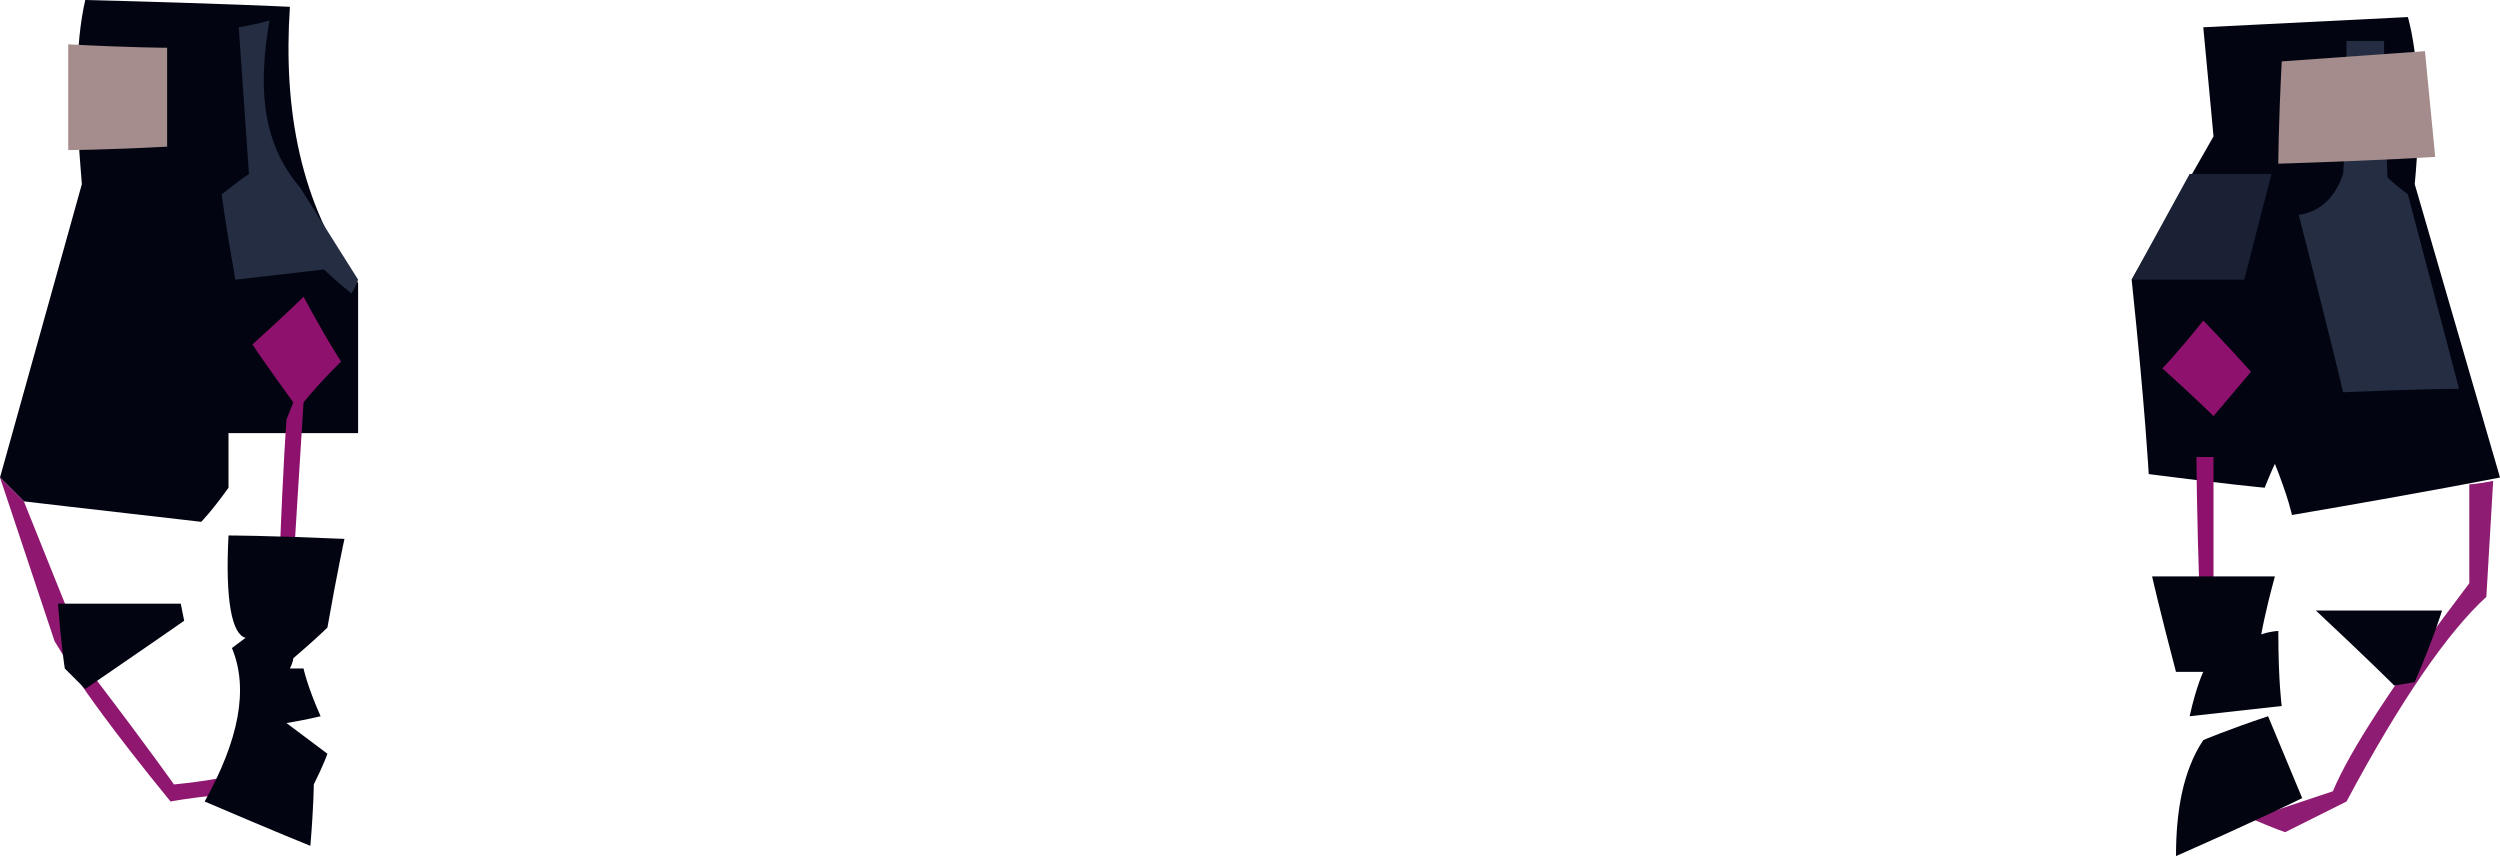 <?xml version="1.0" encoding="UTF-8" standalone="no"?>
<svg
   width="733"
   height="251"
   viewBox="0 0 733 251"
   version="1.1"
   id="svg25"
   sodipodi:docname="cb-layer-1055.svg"
   xmlns:inkscape="http://www.inkscape.org/namespaces/inkscape"
   xmlns:sodipodi="http://sodipodi.sourceforge.net/DTD/sodipodi-0.dtd"
   xmlns="http://www.w3.org/2000/svg"
   xmlns:svg="http://www.w3.org/2000/svg">
  <sodipodi:namedview
     id="namedview27"
     pagecolor="#ffffff"
     bordercolor="#666666"
     borderopacity="1.0"
     inkscape:pageshadow="2"
     inkscape:pageopacity="0.0"
     inkscape:pagecheckerboard="0" />
  <defs
     id="defs2" />
  <g
     id="id-90365">
    <g
       id="id-90366">
      <path
         d="m 25,0 c 40,1 60,2 60,2 -2,30 3,58 20,81 0,29 0,44 0,44 -25,0 -38,0 -38,0 0,11 0,16 0,16 -5,7 -8,10 -8,10 C 24,149 7,147 7,147 2,142 0,140 0,140 L 24,54 C 22,31 22,13 25,0 Z"
         fill="#020511"
         id="id-90367" />
      <path
         d="m 74,101 c 10,-9 15,-14 15,-14 7,13 11,19 11,19 -8,8 -11,12 -11,12 -2,32 -3,48 -3,48 -2,-2 -4,-3 -4,-3 1,-27 2,-40 2,-40 l 2,-5 C 78,107 74,101 74,101 Z"
         fill="#8e116d"
         id="id-90368" />
      <path
         d="M 103,86 C 98,82 95,79 95,79 78,81 69,82 69,82 66,65 65,57 65,57 70,53 73,51 73,51 71,22 70,8 70,8 76,7 79,6 79,6 76,24 76,41 88,55 l 17,27 c -1,3 -2,4 -2,4 z"
         fill="#252d43"
         id="id-90369" />
      <path
         d="m 7,147 c 14,35 21,52 21,52 16,21 23,31 23,31 10,-1 14,-2 14,-2 0,3 0,5 0,5 -10,1 -15,2 -15,2 C 32,213 24,201 24,201 L 16,188 0,140 c 4,4 7,7 7,7 z"
         fill="#8f1770"
         id="id-90370" />
      <path
         d="m 17,177 c 1,13 2,19 2,19 4,4 6,6 6,6 19,-13 29,-20 29,-20 l -1,-5 c -24,0 -36,0 -36,0 z"
         fill="#020511"
         id="id-90371" />
      <path
         d="m 60,235 c 21,9 31,13 31,13 1,-12 1,-18 1,-18 3,-6 4,-9 4,-9 -8,-6 -12,-9 -12,-9 6,-1 10,-2 10,-2 -4,-9 -5,-14 -5,-14 -3,0 -4,0 -4,0 1,-2 1,-3 1,-3 7,-6 10,-9 10,-9 3,-17 5,-26 5,-26 -23,-1 -34,-1 -34,-1 -1,19 1,29 5,30 l -4,3 c 5,12 2,27 -8,45 z"
         fill="#020511"
         id="id-90372" />
      <path
         d="m 49,14 c 0,20 0,29 0,29 -19,1 -29,1 -29,1 V 13 c 19,1 29,1 29,1 z"
         fill="#a68d8d"
         id="id-90373" />
    </g>
    <g
       transform="translate(625,5)"
       id="g22">
      <path
         d="M 81,0 C 41,2 21,3 21,3 23,24 24,35 24,35 8,63 0,77 0,77 c 4,38 5,57 5,57 23,3 34,4 34,4 2,-5 3,-7 3,-7 4,10 5,15 5,15 41,-7 61,-11 61,-11 L 83,49 C 85,28 84,11 81,0 Z"
         fill="#020511"
         id="id-90375" />
      <polygon
         points="0,77 33,77 41,46 17,46 "
         fill="#1b2134"
         id="id-90376" />
      <path
         d="m 62,110 c 23,-1 34,-1 34,-1 C 86,71 81,52 81,52 77,49 75,47 75,47 74,20 74,7 74,7 67,7 63,7 63,7 c 0,26 -1,39 -1,39 -2,6 -6,11 -13,12 9,35 13,52 13,52 z"
         fill="#252d42"
         id="id-90377" />
      <path
         d="M 44,13 C 43,33 43,43 43,43 74,42 89,41 89,41 L 86,10 c -28,2 -42,3 -42,3 z"
         fill="#a58c8c"
         id="id-90378" />
      <path
         d="m 21,89 c -8,10 -12,14 -12,14 10,9 15,14 15,14 L 35,104 C 26,94 21,89 21,89 Z"
         fill="#8e116d"
         id="id-90379" />
      <path
         d="m 19,129 c 4,0 5,0 5,0 0,29 0,44 0,44 h -4 c -1,-30 -1,-44 -1,-44 z"
         fill="#8e116d"
         id="id-90380" />
      <path
         d="m 99,137 c 0,19 0,29 0,29 -22,29 -35,49 -40,61 l -24,8 c 7,3 10,4 10,4 12,-6 18,-9 18,-9 16,-30 30,-50 41,-60 l 2,-34 c -5,1 -7,1 -7,1 z"
         fill="#8f1c73"
         id="id-90381" />
      <path
         d="m 91,174 c -25,0 -37,0 -37,0 15,14 23,22 23,22 l 6,-1 c 6,-14 8,-21 8,-21 z"
         fill="#020511"
         id="id-90382" />
      <path
         d="m 6,164 c 24,0 36,0 36,0 -3,11 -4,17 -4,17 3,-1 5,-1 5,-1 0,15 1,22 1,22 -18,2 -27,3 -27,3 2,-9 4,-13 4,-13 H 13 C 8,173 6,164 6,164 Z"
         fill="#020510"
         id="id-90383" />
      <path
         d="m 21,212 c -6,9 -8,21 -8,34 25,-11 37,-17 37,-17 L 40,205 c -12,4 -19,7 -19,7 z"
         fill="#020510"
         id="id-90384" />
    </g>
  </g>
</svg>
